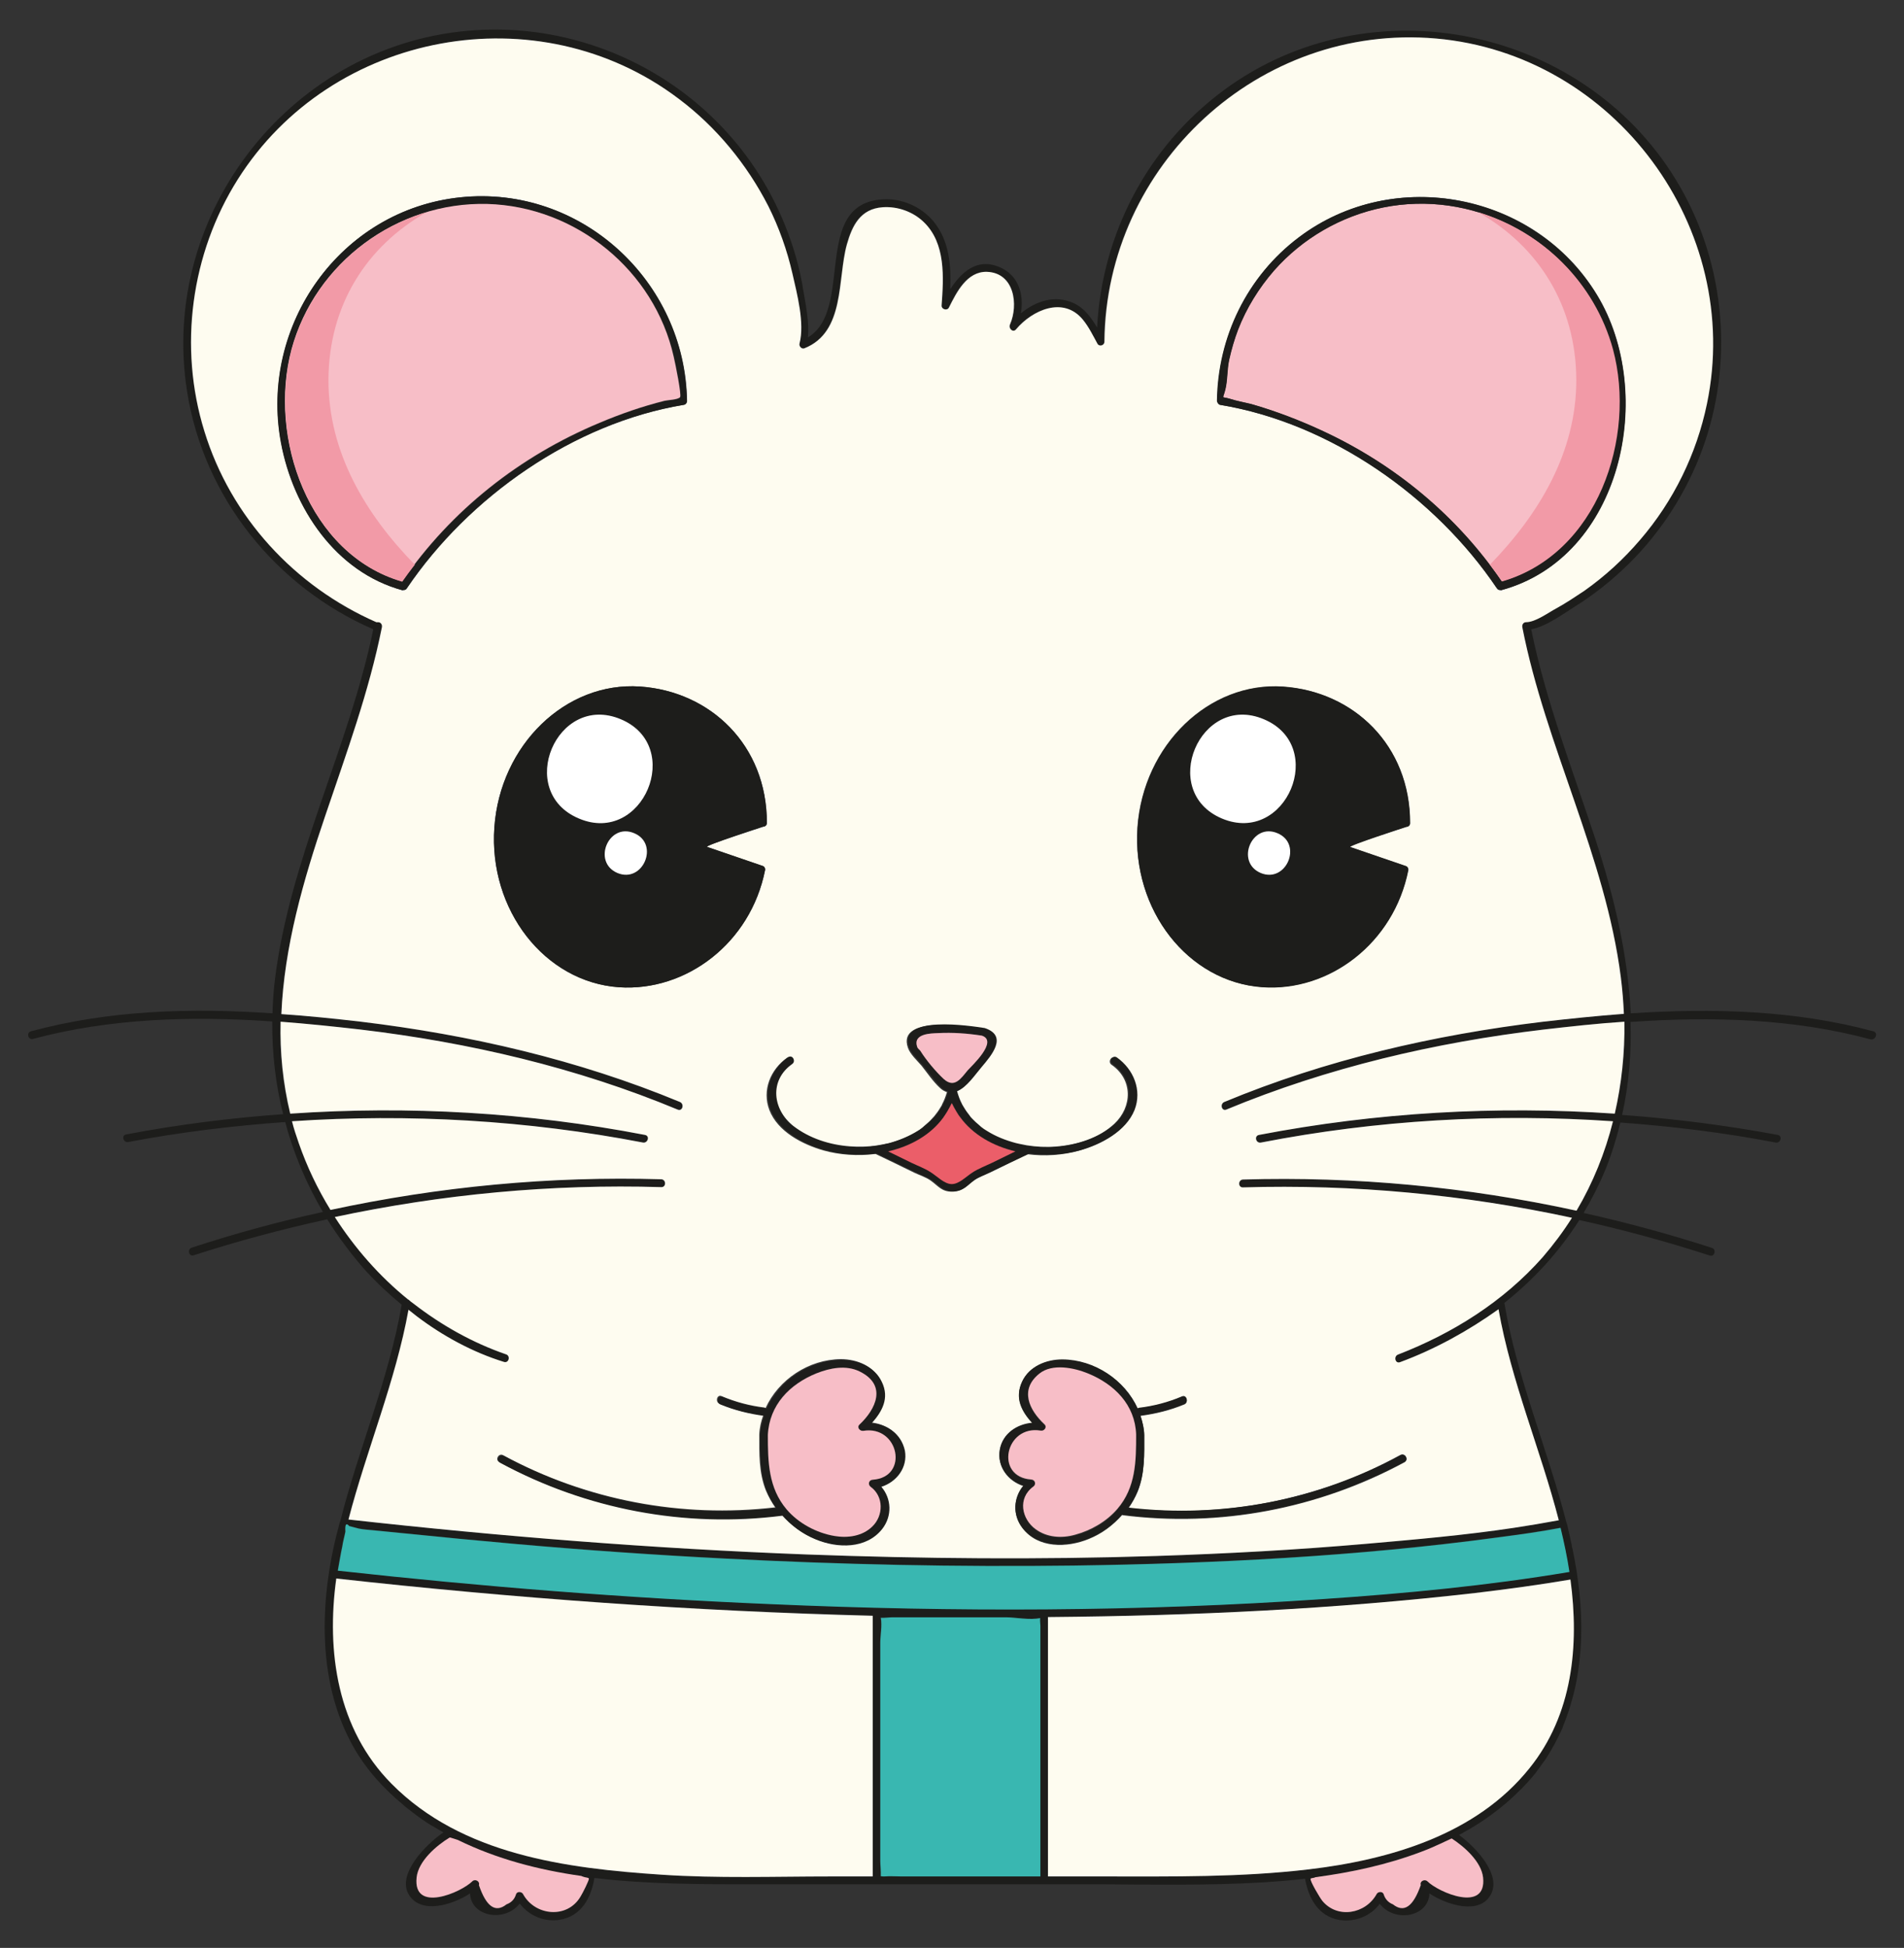<?xml version="1.0" encoding="utf-8"?>
<!-- Generator: Adobe Illustrator 24.1.1, SVG Export Plug-In . SVG Version: 6.00 Build 0)  -->
<svg version="1.1" id="Lager_1" xmlns="http://www.w3.org/2000/svg" xmlns:xlink="http://www.w3.org/1999/xlink" x="0px" y="0px"
	 viewBox="0 0 751.8 768.9" style="enable-background:new 0 0 751.8 768.9;" xml:space="preserve">
<rect x="0" y="0" width="751.8" height="768.9" fill="#333333" stroke="none"/>
<style type="text/css">
	.st0{fill:#1D1D1B;}
	.st1{fill:#FEFCF0;}
	.st2{fill:#F7BEC7;}
	.st3{fill:#39B7B1;}
	.st4{fill:#FFFFFF;}
	.st5{fill:#EB5E69;}
	.st6{fill:#F29AA7;}
</style>
<g>
	<g>
		<g>
			<path class="st0" d="M739.7,407.1c-31.1-8.4-63.6-9.2-95.8-7.1c-1.1-23.1-6.6-46.2-13.9-68.6c-9-27.5-19.6-54.5-25.4-83
				c5.8-1,12.8-6.2,17.3-9c7.7-4.8,14.9-10.6,21.4-17c12.8-12.7,22.7-28.2,28.9-45.1c12.4-33.9,9.1-72.5-8.9-103.7
				C627.1,10.7,541.4-7.5,483.1,35.7c-30,22.2-48,56.7-49.9,93.6c-2.4-4-5-7.7-9.4-9.7c-7.4-3.3-14.9-0.7-20.7,4.1
				c1.3-7.5-0.9-15.3-8.8-18.4c-8.6-3.5-14.8,2.2-19.1,8.9c0.4-9.5-0.4-19.3-6.6-26.8c-4.9-5.9-12.6-9.2-20.1-8.7
				c-28.2,1.7-11.1,43.5-29.5,54.5c0.6-5.8-0.8-12.5-1.7-17.9c-1.4-9.2-4-18.2-7.5-26.8c-6.2-15.3-15.4-29.2-27.1-40.8
				C257.9,23,223.1,9.7,188,11.9C116.1,16.3,62.5,83.7,73.9,154.7c6.6,41.6,35,77,73.5,93.7c-9.7,47.1-33.1,90.7-38.9,138.7
				c-0.5,4.3-0.8,8.6-0.9,12.9c-32-2.2-64.4-1.3-95.4,7.1c-1.9,0.5-1.1,3.5,0.8,3c30.7-8.2,62.8-9.1,94.5-6.9
				c-0.1,12.4,1.3,24.8,4.3,36.6c-20.8,1.5-41.5,4.1-62,8c-2,0.4-1.1,3.3,0.8,3c20.6-3.9,41.2-6.4,62-7.9
				c3.3,12.4,8.4,24.4,14.9,35.5c-17.5,3.8-34.7,8.5-51.8,14.1c-1.9,0.6-1.1,3.7,0.8,3c17.3-5.6,34.9-10.3,52.7-14.2
				c4.5,7.1,9.5,13.9,15.2,20.3c4.4,4.8,9.2,9.3,14.2,13.4c-5,29.3-17.1,57-24.3,85.7c-0.1,0.1-0.1,0.1-0.1,0.1
				c-7.9,28.4-9.7,61.9,5.2,88.5c5.1,9.1,12,16.7,19.9,23.2c0.1,0.1,0.2,0.2,0.4,0.4c1.2,0.9,2.4,1.9,3.6,2.8
				c2.2,1.7,4.5,3.3,6.9,4.8c0.2,0.1,0.4,0.2,0.6,0.3c1.4,0.9,2.9,1.7,4.3,2.5c-6.8,4.6-18.7,16.6-13.6,24.7
				c4.8,7.7,17.1,4,24.1-0.6c0.3,9.2,13.7,11.6,19.6,4c3.7,4.8,9.7,7.4,15.8,6.4c8.6-1.4,12.4-8.7,13.7-16.5
				c20.9,2.5,42.4,2.5,63.1,2.5c4.7,0,9.4,0,14.2,0c11.3,0,22.7,0,34,0c22.1,0,44.2,0,66.2,0c5,0,9.9,0,14.9,0
				c7.2,0,14.5,0,21.7,0.1c22,0.1,44.6,0.2,66.5-2.3c1.4,7.7,5.2,14.9,13.7,16.3c6.2,0.9,12.2-1.6,15.8-6.4
				c5.9,7.6,19.3,5.2,19.6-4.1c7,4.6,19.6,8.5,24.1,0.7c4.6-7.8-5.4-18.6-12.4-23.8c0.9-0.4,1.8-1,2.7-1.5c0.4-0.2,0.7-0.4,1.1-0.6
				c5.7-3.3,11.1-7.2,16.1-11.6c0.2-0.1,0.3-0.2,0.4-0.4c1.3-1.1,2.5-2.3,3.7-3.5c0.6-0.5,1.1-1,1.5-1.5c0.8-0.8,1.6-1.7,2.4-2.6
				c0.6-0.7,1.3-1.4,1.9-2.2c0.1-0.1,0.2-0.3,0.4-0.5c0.1-0.1,0.2-0.2,0.3-0.4c0.9-1.2,1.7-2.4,2.6-3.6c0.4-0.5,0.7-1,1.1-1.5
				c2.6-4,4.8-8.2,6.7-12.4c0-0.1,0.1-0.2,0.1-0.4c0.8-1.9,1.5-3.9,2.2-5.9c0.2-0.6,0.4-1.2,0.6-1.9c0.4-1.4,0.8-2.8,1.2-4.2
				c0.3-1.2,0.6-2.5,0.9-3.7c0.1-0.7,0.3-1.3,0.4-2c1.1-5.6,1.7-11.3,1.9-17.1c0.4-12.1-1-23.9-3.4-35.5c0-0.1-0.1-0.2-0.1-0.2
				c-0.1-0.4-0.2-0.8-0.2-1.2c-0.4-1.7-0.7-3.3-1.1-5c-0.1-0.3-0.1-0.6-0.2-0.8c-0.2-1-0.4-2-0.7-3c0-0.1-0.1-0.1-0.1-0.1
				c-7.4-29-19.6-57.2-24.5-86.7c11.6-9.2,21.6-20.1,29.6-32.7c17.3,3.8,34.5,8.5,51.5,14c1.9,0.7,2.7-2.4,0.9-3
				c-16.7-5.4-33.6-10-50.7-13.8c3.2-5.4,6.1-11.1,8.6-17.1c2.5-6.2,4.4-12.4,5.9-18.6c20.5,1.5,41,4,61.3,7.9c2,0.4,2.8-2.6,0.9-3
				c-20.4-3.8-40.9-6.4-61.5-7.9c2.7-12.2,3.7-24.5,3.3-36.7c31.9-2.2,64.1-1.4,94.9,6.9C740.8,410.5,741.6,407.6,739.7,407.1z
				 M229.3,748.6c-5.3,9-18.1,7.8-22.8-0.9c-0.5-0.9-2.2-1.1-2.7,0c-0.6,2-1.9,3.4-3.8,4.1c-4.4,3.5-8,0.9-10.9-7.6
				c0.5-1.5-1.5-2.5-2.6-1.5c-4.4,4.4-23.5,12.6-22-1.5c0.7-6.4,7.9-12.6,13.1-15.8c1.1,0.3,2.2,0.6,3.2,1
				c15.3,7.5,31.8,11.8,48.7,14.2c0.4,0.2,0.7,0.3,1.1,0.5c0.3,0.2,1.7,0.2,1.9,0.6C232.8,742,230,747.5,229.3,748.6z M344.5,740.7
				c-5.5,0-11.1,0-16.6,0c-22.2,0-44.6,0.8-66.9-0.7c-37.5-2.5-78.7-7.8-106.5-35.9c-21.4-21.5-25.8-52.1-21.9-81.1
				c70.3,7.8,141,12.9,211.8,14.7C344.5,672,344.5,706.3,344.5,740.7z M410.7,658.5c0,27.4,0,54.8,0,82.2c-10.5,0-21,0-31.6,0
				c-7.7,0-15.4,0-23.1,0c-2.2,0-4.7-0.2-6.9,0c-0.2,0-0.9-0.1-1.4-0.1c0.1-2-0.2-4.2-0.2-6c0-6.2,0-12.4,0-18.5
				c0-16.1,0-32.1,0-48.2c0-6.6,0-13.1,0-19.7c0-2.3,0.7-6.8,0.2-9.6c1.5,0.1,3.5-0.2,4.6-0.2c7.2,0,14.3,0,21.4,0
				c7.9,0,15.7,0,23.5,0c3.3,0,9.5,1.2,13.2,0.3c-0.1,1.1,0.1,2.4,0.1,3.1C410.7,647.3,410.7,652.9,410.7,658.5z M585.6,741.1
				c1.5,14.2-17.6,5.9-22,1.5c-1.1-1.1-3.1,0-2.6,1.5c-2.9,8.5-6.6,11.1-11,7.6c-1.9-0.7-3.2-2-3.7-4.1c-0.5-1.1-2.2-0.9-2.7,0
				c-4.3,8-15.5,9.8-21.5,2.7c-0.9-1.1-5.1-8-4.6-8.7c0.1-0.3,1.4-0.3,1.7-0.5c0.1,0,0.1-0.1,0.2-0.1c14.2-1.9,28.2-5,41.7-10
				c3-1.1,5.9-2.4,8.9-3.8c0.2-0.1,0.4-0.2,0.6-0.3c0.9-0.4,1.7-0.8,2.5-1.2C578.3,729,584.9,734.9,585.6,741.1z M620,623.5
				c3.5,26.1,1,53.3-16.2,74.5c-21,26.1-55.1,36-87.1,39.9c-27.1,3.2-53.8,2.8-81,2.8c-7.3,0-14.6,0-22,0c0-34.1,0-68.2,0-102.4
				c0.3,0,0.6,0,0.9,0c56-0.4,112.1-3,167.8-9.5C595.1,627.3,607.6,625.6,620,623.5z M619.6,620.4c-32.1,5.4-64.7,8.5-97.2,10.7
				c-72.6,5.1-145.7,5.2-218.4,2c-57-2.4-114-7-170.7-13.2c0.6-3.2,1.1-6.5,1.8-9.7c0.2-1.4,0.6-2.8,0.9-4.3c0.1-0.5,0.2-1,0.3-1.4
				c-0.2-2.8,0.3-3.5,1.5-2.2c0,0,3.5,0.9,3.8,1c2,0.4,4.1,0.4,6.1,0.7c4,0.4,8,0.8,12.1,1.2c14.6,1.5,29.3,2.9,44,4.2
				c27.2,2.4,54.5,4.3,81.7,5.7c46.1,2.4,92.2,3.4,138.2,2.8c55.9-0.7,112-3.6,167.5-11.1c8.3-1.1,16.6-2.2,24.9-3.8
				C617.5,608.8,618.7,614.6,619.6,620.4z M637.5,439.6c-46.9-3.2-94.2-0.5-140.5,8.4c-2,0.4-1.2,3.3,0.8,3
				c45.8-8.9,92.5-11.5,139-8.4c-3.2,12.4-7.9,24.3-14.4,35.3c-43.2-9.4-87.4-13.6-131.7-12.3c-2,0.1-2,3.2,0,3.1
				c43.7-1.3,87.3,2.8,129.9,12c-3.4,5.4-7.2,10.6-11.6,15.6c-15.5,17.5-35.4,30-57.1,38.4c-1.8,0.7-1.1,3.7,0.8,3
				c13.8-5,26.9-12.3,38.9-20.9c5,28.5,16.7,55.4,23.8,83.3c-5.9,1.1-11.8,2.2-17.8,3c-19.3,2.9-38.9,4.6-58.3,6.3
				c-27.5,2.4-55.1,3.9-82.8,4.8c-46.1,1.5-92.2,1.1-138.2-0.6c-60.4-2.3-120.7-7.1-180.8-13.8c7.2-27.7,18.6-54.6,23.7-82.8
				c1.1,0.9,2.2,1.7,3.3,2.6c10.3,7.9,22.1,14.2,34.4,18c1.9,0.6,2.7-2.4,0.8-3c-13.3-4.6-25.6-11.5-36.5-20c-0.7-0.6-1.4-1.1-2-1.6
				c-0.1,0-0.1,0-0.1,0c-11.3-9.2-21-20.3-29-32.6c42.3-9,85.5-13.1,128.9-11.8c2,0.1,2-3,0-3.1c-44-1.3-87.8,2.8-130.6,12.1
				c-5.1-8.3-9.3-17.1-12.5-26.3c-1-2.9-1.9-5.8-2.7-8.7c46.2-3.2,92.9-0.4,138.6,8.4c1.9,0.4,2.8-2.6,0.8-3
				c-46.2-8.9-93.3-11.6-140.1-8.4c-3-12.1-4.1-24.2-3.8-36.3c10.6,0.8,21.1,1.9,31.6,3.1c42.9,5.1,85.2,15,125.2,31.6
				c1.9,0.7,2.7-2.2,0.9-3c-40.3-16.7-82.9-26.5-126-31.7c-10.4-1.2-20.9-2.3-31.4-3c1.2-26.4,8.7-52.7,17.3-78.2
				c8.4-24.6,17.3-49,22.4-74.5c0.2-1-0.4-2-1.5-2c-0.2,0-0.4,0-0.7,0c-32.3-14.2-57.5-41.5-67.9-75.4c-10.2-33.2-5.3-70,13.2-99.4
				C130.9,12.2,212.6-2.9,268,39c14.8,11.1,26.9,25.8,35.2,42.4c4.2,8.4,7.4,17.4,9.5,26.6c1.8,7.9,4.9,19.6,2.8,27.6
				c-0.3,1.1,0.7,2.4,1.9,1.9c16.2-6.4,13-27.2,16.8-41c2-7.4,5.3-14.1,14.2-14.7c5.9-0.4,12,1.7,16.2,5.9c8.7,8.5,7.8,21.9,7,32.9
				c-0.1,1.5,2.2,2.2,2.9,0.8c3-6,7.1-14.4,15-14.1c10.9,0.4,12.5,13.1,9.1,20.8c-0.7,1.4,1.2,3.3,2.4,1.9
				c6.4-7.6,18.7-13.2,26.4-3.8c2.3,2.8,4,6.3,5.7,9.4c0.7,1.4,2.8,0.7,2.8-0.7c0.6-69.7,61.1-125.8,130.9-119.7
				c70.6,6.1,121.4,74.9,107,144.2c-4.1,19.7-13.2,38.4-26.4,53.7c-6.4,7.6-13.8,14.3-22,20.1c-3.5,2.5-7.2,4.8-11,6.9
				c-3.2,1.7-8.4,5.5-12,5.5c-1.1,0-1.7,1-1.5,2c9.3,47,32.9,90.4,38.9,138.2c0.6,4.8,1,9.6,1.2,14.4c-10.7,0.8-21.3,1.9-31.8,3.1
				c-43.2,5.2-85.8,15-126,31.7c-1.8,0.8-1,3.8,0.8,3c40-16.6,82.3-26.5,125.2-31.6c10.5-1.2,21.2-2.4,31.9-3.1
				C641.5,415.5,640.2,427.7,637.5,439.6z"/>
			<path class="st1" d="M484.2,438c-1.8,0.7-2.6-2.2-0.8-3c40.2-16.7,82.8-26.5,126-31.7c10.5-1.2,21.1-2.3,31.8-3.1
				c-0.2-4.8-0.6-9.7-1.2-14.4c-6.1-47.8-29.7-91.2-38.9-138.2c-0.2-1,0.4-2,1.5-2c3.7,0,8.8-3.8,12-5.5c3.8-2.1,7.4-4.5,11-6.9
				c8.2-5.8,15.5-12.5,22-20.1c13.2-15.3,22.3-33.9,26.4-53.7c14.4-69.3-36.4-138-107-144.2c-69.8-6.1-130.3,50-130.9,119.7
				c0,1.5-2.1,2.1-2.8,0.7c-1.7-3.1-3.4-6.6-5.7-9.4c-7.7-9.4-20-3.8-26.4,3.8c-1.2,1.5-3.1-0.4-2.4-1.9c3.4-7.7,1.8-20.4-9.1-20.8
				c-7.9-0.2-12,8.1-15,14.1c-0.7,1.4-3,0.7-2.9-0.8c0.8-11,1.7-24.5-7-32.9c-4.2-4.1-10.3-6.3-16.2-5.9
				c-8.9,0.6-12.1,7.3-14.2,14.7c-3.8,13.7-0.6,34.6-16.8,41c-1.1,0.4-2.2-0.9-1.9-1.9c2.1-8-1-19.7-2.8-27.6
				c-2.1-9.2-5.3-18.2-9.5-26.6C294.9,64.8,282.8,50.1,268,39C212.6-2.9,130.9,12.2,93.9,70.8c-18.5,29.3-23.5,66.2-13.2,99.4
				c10.4,33.9,35.6,61.2,67.9,75.4c0.2,0,0.4,0,0.7,0c1.1,0,1.7,1,1.5,2c-5.1,25.5-14.1,49.9-22.4,74.5
				c-8.7,25.5-16.2,51.8-17.3,78.2c10.5,0.7,21,1.8,31.4,3c43.1,5.2,85.7,15,126,31.7c1.8,0.8,1,3.8-0.9,3
				c-39.9-16.6-82.3-26.5-125.2-31.6c-10.5-1.2-21-2.3-31.6-3.1c-0.3,12.1,0.9,24.2,3.8,36.3c46.8-3.2,93.9-0.5,140.1,8.4
				c2,0.4,1.1,3.3-0.8,3c-45.7-8.8-92.4-11.5-138.6-8.4c0.7,2.9,1.7,5.8,2.7,8.7c3.2,9.2,7.4,18,12.5,26.3
				c42.8-9.2,86.7-13.4,130.6-12.1c2,0.1,2,3.2,0,3.1c-43.4-1.3-86.6,2.8-128.9,11.8c7.9,12.3,17.6,23.4,29,32.6c0,0,0,0,0.1,0
				c0.6,0.6,1.3,1.1,2,1.6c11,8.5,23.2,15.4,36.5,20c1.9,0.6,1.1,3.6-0.8,3c-12.3-3.8-24.1-10.2-34.4-18c-1.1-0.9-2.2-1.7-3.3-2.6
				c-5.1,28.2-16.5,55.1-23.7,82.8c60.1,6.7,120.4,11.5,180.8,13.8c46,1.7,92.1,2.1,138.2,0.6c27.7-0.9,55.2-2.4,82.8-4.8
				c19.4-1.7,39-3.4,58.3-6.3c5.9-0.9,11.9-1.9,17.8-3c-7.2-27.9-18.8-54.8-23.8-83.3c-11.9,8.5-25.1,15.8-38.9,20.9
				c-1.9,0.7-2.6-2.3-0.8-3c21.7-8.4,41.6-20.9,57.1-38.4c4.3-5,8.2-10.2,11.6-15.6c-42.6-9.2-86.2-13.3-129.9-12c-2,0.1-2-3,0-3.1
				c44.3-1.3,88.5,2.9,131.7,12.3c6.5-11,11.3-22.9,14.4-35.3c-46.4-3.2-93.2-0.5-139,8.4c-2,0.4-2.8-2.6-0.8-3
				c46.4-8.9,93.6-11.6,140.5-8.4c2.7-11.8,4-24.1,3.8-36.3c-10.7,0.7-21.4,1.9-31.9,3.1C566.5,411.5,524.2,421.4,484.2,438z
				 M512.9,93.7c37.6-28.4,93.3-17.6,117.7,22.7c23.6,38.8,10,103.7-37.9,116.6c-0.1,0-0.1-0.1-0.2-0.1c-0.2,0-0.5,0-0.7-0.1
				c-0.1,0-0.2,0-0.2-0.1c-0.2-0.1-0.3-0.2-0.5-0.5c-24.3-36-65.7-65.2-109.3-72.4c-0.6-0.1-1.1-0.9-1.1-1.5
				C480.9,133,492.5,109,512.9,93.7z M449.1,326.6c2.3-32.6,28.3-57.6,57.5-55.6c27.8,1.9,50.1,23.1,50.1,53.9
				c0,0.7-0.6,1.4-1.4,1.4c0,0-23.6,7.6-22.2,8l21.9,7.5c0.7,0.2,1.1,0.9,1,1.6c-5.7,28.8-31.2,48.1-57.7,46.2
				C469.1,387.6,446.9,359.2,449.1,326.6z M160.7,232.2c-0.1,0.2-0.3,0.4-0.5,0.5c-0.1,0.1-0.1,0.1-0.2,0.1
				c-0.2,0.1-0.5,0.1-0.7,0.1c-0.1,0-0.2,0.1-0.3,0.1c-26.4-7.1-43.2-32.4-48-58.3c-8.6-46.2,23.4-91.9,70.8-96.8
				c47.6-5,88.8,33.1,89.5,80.4c0,0.7-0.5,1.4-1.2,1.5C226.5,167,185.1,196.2,160.7,232.2z M244.4,389.7
				c-29.3-2-51.5-30.5-49.2-63.1s28.2-57.6,57.5-55.6c27.8,1.9,50.1,23.1,50.1,53.9c0,0.7-0.6,1.4-1.4,1.4c0,0-23.6,7.6-22.2,8
				l21.9,7.5c0.7,0.2,1.1,0.9,1,1.6C296.4,372.3,270.9,391.5,244.4,389.7z M347.6,586.6c4,4.6,4.4,11.5,0.3,16.7
				c-6.3,8-17.5,7.7-26.1,4.1c-5.2-2.1-9.6-5.4-13.2-9.5c-0.1,0-0.1,0.1-0.1,0.1c-38.4,4.9-77.3-2.5-111.4-20.9
				c-1.7-0.9-0.2-3.6,1.5-2.7c32.9,17.8,70.4,24.9,107.5,20.6c-1.4-2-2.7-4.3-3.7-6.7c-2.8-7.1-2.6-14.5-2.6-22
				c0.1-2.7,0.7-5.2,1.6-7.7c-6-0.7-11.7-2.2-17.3-4.5c-1.8-0.7-1-3.8,0.8-3c5.5,2.3,11.1,3.8,17,4.5c0.2,0.1,0.3,0.2,0.4,0.2
				c5.1-11.2,17-19.2,29.7-19.3c6.4,0,13,2.7,15.8,8.7c3.1,6.4,0.2,11.7-4,16.3c5.9,0.5,11.6,4.1,12.8,10.5
				C358.1,579,353.6,584.7,347.6,586.6z M384.2,466.1c-2.9,2.1-4.2,4.3-8.3,4.3c-4.1,0-5.4-2.2-8.3-4.3c-1.9-1.4-4.5-2.2-6.6-3.2
				c-5.1-2.5-10.2-5-15.3-7.4c-7,0.9-14.2,0.4-20.6-1.4c-8.3-2.4-18-7.4-21.3-15.9c-3-7.8,0.4-16,7-20.7c1.6-1.1,3.2,1.5,1.5,2.7
				c-9.2,6.5-7.7,18,0.5,24.5c6.3,5,14.2,7.4,22.2,8c3.7,0.3,7.4,0.1,11.1-0.4c1.4-0.2,2.7-0.5,4.1-0.8c0.1,0,0.1,0,0.1,0
				c4.3-1.1,8.4-2.8,11.9-5c0.4-0.3,0.9-0.5,1.2-0.8c0.6-0.4,1.2-0.9,1.7-1.4c0.9-0.8,1.8-1.5,2.6-2.4c0.4-0.4,0.8-0.9,1.2-1.3
				c0.9-1.1,1.7-2.2,2.4-3.4c0.2-0.4,0.6-0.8,0.7-1.3c0.8-1.5,1.4-3.1,1.9-4.8c-0.9-0.3-1.9-0.8-2.8-1.7c-2.7-2.5-4.9-5.8-7.2-8.7
				c-1.7-2-4.5-4.5-5.4-7.1c-4.6-13.1,24.6-8.4,29.8-7.6c9.4,3.2,2.5,11-1.2,15.4c-2.5,3-5.9,8.2-9.7,9.5c0.5,1.8,1.1,3.4,1.9,5
				c0.2,0.5,0.6,0.9,0.8,1.4c0.7,1.2,1.5,2.3,2.3,3.3c0.4,0.5,0.8,1,1.2,1.4c0.8,0.8,1.7,1.5,2.5,2.3c0.6,0.5,1.1,1,1.7,1.4
				c0.5,0.3,1,0.6,1.4,0.9c3.5,2.2,7.3,3.7,11.4,4.8c0.4,0.1,0.9,0.2,1.3,0.3c1,0.2,2,0.4,3,0.6c3.8,0.6,7.7,0.8,11.4,0.5
				c8.4-0.6,17.5-3.4,23.7-9.2c7.1-6.7,7.4-17.4-1.1-23.3c-1.6-1.1-0.1-3.8,1.6-2.7c6.6,4.6,10,12.9,7,20.7
				c-3.3,8.5-13.1,13.6-21.4,15.9c-6.4,1.8-13.6,2.3-20.5,1.4c-5.1,2.5-10.2,5-15.4,7.4C388.7,463.9,386.1,464.7,384.2,466.1z
				 M553,574.5c1.8-0.9,3.3,1.7,1.6,2.7c-34.1,18.4-73,25.8-111.4,20.9c0,0,0-0.1-0.1-0.1c-3.6,4.1-8,7.4-13.2,9.5
				c-8.6,3.5-20,3.8-26.2-4.3c-4-5.2-3.5-11.9,0.4-16.6c-6-1.9-10.5-7.6-9.3-14.3c1.1-6.4,6.8-10,12.8-10.5c-4.2-4.6-7.1-9.9-4-16.3
				c2.8-6,9.5-8.7,15.9-8.7c12.6,0.1,24.6,8,29.7,19.3c0.2-0.1,0.2-0.2,0.5-0.2c5.9-0.7,11.5-2.2,17-4.5c1.9-0.7,2.7,2.3,0.9,3
				c-5.6,2.3-11.3,3.7-17.3,4.5c0.8,2.5,1.5,5,1.5,7.7c0,7.6,0.3,15-2.6,22.2c-1,2.4-2.2,4.5-3.6,6.5
				C482.7,599.4,520.1,592.3,553,574.5z"/>
			<path class="st2" d="M485.5,157.4c2.8,0.9,5.7,1.4,8.5,2.1c9.8,2.8,19.4,6.5,28.6,10.8c28.3,13.2,52.7,33.5,70.3,59.2
				c42-12.1,56.2-68.2,38.9-104.6c-15.2-31.9-51-50-85.7-43c-16.7,3.3-31.9,12.2-43.1,24.9c-6,6.9-10.9,14.8-14.2,23.3
				c-1.4,3.8-2.6,7.8-3.5,11.8c-0.9,4-0.6,8.3-1.6,12.1C482.8,157.8,482.2,156.4,485.5,157.4z"/>
			<path class="st0" d="M481.7,159.8c43.6,7.2,85,36.3,109.3,72.4c0.2,0.2,0.3,0.4,0.5,0.5c0.1,0.1,0.2,0.1,0.2,0.1
				c0.2,0.1,0.5,0.1,0.7,0.1c0.1,0,0.2,0.1,0.2,0.1c47.9-12.9,61.5-77.9,37.9-116.6c-24.5-40.2-80.1-51.1-117.7-22.7
				c-20.4,15.4-32,39.3-32.3,64.6C480.6,158.9,481.1,159.7,481.7,159.8z M483.8,154c1-3.8,0.7-8.1,1.6-12.1c0.9-4,2-7.9,3.5-11.8
				c3.3-8.5,8.2-16.4,14.2-23.3c11.2-12.7,26.4-21.5,43.1-24.9c34.7-7,70.5,11.1,85.7,43c17.3,36.5,3.1,92.5-38.9,104.6
				c-17.6-25.8-42-46-70.3-59.2c-9.2-4.3-18.8-8-28.6-10.8c-2.8-0.7-5.8-1.2-8.5-2.1C482.2,156.4,482.8,157.8,483.8,154z"/>
			<path class="st1" d="M414.7,638.3c-0.3,0-0.6,0-0.9,0c0,34.2,0,68.3,0,102.4c7.4,0,14.7,0,22,0c27.2,0,53.9,0.4,81-2.8
				c32-3.8,66.1-13.7,87.1-39.9c17.1-21.2,19.7-48.4,16.2-74.5c-12.4,2.1-24.9,3.8-37.5,5.3C526.8,635.2,470.7,637.8,414.7,638.3z"
				/>
			<path class="st3" d="M423.8,618c-46.1,0.6-92.2-0.4-138.2-2.8c-27.2-1.4-54.5-3.3-81.7-5.7c-14.7-1.3-29.3-2.7-44-4.2
				c-4-0.4-8-0.8-12.1-1.2c-2-0.2-4.1-0.3-6.1-0.7c-0.4-0.1-3.8-1-3.8-1c-1.2-1.4-1.7-0.7-1.5,2.2c-0.1,0.4-0.2,0.9-0.3,1.4
				c-0.3,1.4-0.7,2.8-0.9,4.3c-0.7,3.2-1.2,6.5-1.8,9.7c56.8,6.3,113.7,10.8,170.7,13.2c72.7,3.2,145.8,3,218.4-2
				c32.5-2.2,65.1-5.3,97.2-10.7c-0.9-5.9-2.1-11.6-3.5-17.4c-8.3,1.6-16.6,2.7-24.9,3.8C535.8,614.4,479.7,617.2,423.8,618z"/>
			<path class="st2" d="M570.6,726.9c-0.2,0.1-0.4,0.2-0.6,0.3c-3,1.4-5.9,2.7-8.9,3.8c-13.5,5.1-27.5,8.1-41.7,10
				c-0.1,0-0.1,0.1-0.2,0.1c-0.3,0.2-1.5,0.2-1.7,0.5c-0.4,0.7,3.7,7.6,4.6,8.7c5.9,7.2,17.1,5.3,21.5-2.7c0.5-0.9,2.2-1.1,2.7,0
				c0.6,2,1.9,3.4,3.7,4.1c4.4,3.5,8,0.9,11-7.6c-0.5-1.5,1.5-2.5,2.6-1.5c4.4,4.4,23.5,12.6,22-1.5c-0.7-6.2-7.3-12.1-12.4-15.4
				C572.3,726.1,571.5,726.5,570.6,726.9z"/>
			<path class="st0" d="M498.4,389.7c26.5,1.9,52-17.4,57.7-46.2c0.1-0.7-0.3-1.4-1-1.6l-21.9-7.5c-1.4-0.4,22.2-8,22.2-8
				c0.7,0,1.4-0.6,1.4-1.4c0.1-30.8-22.3-52-50.1-53.9c-29.2-2-55.2,23-57.5,55.6C446.9,359.2,469.1,387.6,498.4,389.7z
				 M497.7,344.5c-10.1-4.3-3.5-19.9,6.6-15.7C514.5,333.1,507.9,348.8,497.7,344.5z M499,283.9c25.3,10.6,8.7,49.9-16.5,39.2
				C457.3,312.5,473.8,273.3,499,283.9z"/>
			<path class="st0" d="M445.6,595.1c1.4-2,2.6-4.1,3.6-6.5c2.9-7.2,2.6-14.6,2.6-22.2c-0.1-2.7-0.7-5.2-1.5-7.7
				c5.9-0.7,11.7-2.2,17.3-4.5c1.8-0.7,1-3.8-0.9-3c-5.4,2.3-11.1,3.8-17,4.5c-0.2,0.1-0.3,0.2-0.5,0.2c-5.1-11.2-17-19.2-29.7-19.3
				c-6.4,0-13.1,2.7-15.9,8.7c-3,6.4-0.2,11.7,4,16.3c-5.9,0.5-11.6,4.1-12.8,10.5c-1.2,6.7,3.3,12.4,9.3,14.3
				c-3.9,4.6-4.4,11.4-0.4,16.6c6.3,8.1,17.6,7.8,26.2,4.3c5.1-2.1,9.6-5.4,13.2-9.5c0.1,0,0.1,0.1,0.1,0.1
				c38.4,4.9,77.3-2.5,111.4-20.9c1.7-0.9,0.2-3.6-1.6-2.7C520.1,592.3,482.7,599.4,445.6,595.1z M441.2,595.9
				c-4.2,5-10.3,8.5-16.7,10.2c-5.3,1.4-11.1,1.1-15.6-2.2c-5.4-4-7.1-12.3-0.9-16.8c1.2-0.9,0.8-2.7-0.8-2.8
				c-14.6-1.1-10.3-21.6,3.7-19.3c1.4,0.2,2.7-1.4,1.5-2.5c-6.1-5.7-9.9-13.7-2-20c5.1-4.1,13.7-2.4,19.1-0.1
				c10.6,4.3,18.6,12.5,19.1,24.3C448.7,577.1,448.5,587.3,441.2,595.9z"/>
			<path class="st4" d="M504.4,328.9c-10.1-4.3-16.7,11.4-6.6,15.7C507.9,348.8,514.5,333.1,504.4,328.9z"/>
			<path class="st4" d="M482.5,323.1c25.3,10.6,41.8-28.6,16.5-39.2C473.8,273.3,457.3,312.5,482.5,323.1z"/>
			<path class="st0" d="M426.6,454c8.3-2.4,18-7.4,21.4-15.9c3-7.8-0.4-16-7-20.7c-1.7-1.1-3.2,1.5-1.6,2.7
				c8.4,5.9,8.2,16.5,1.1,23.3c-6.2,5.8-15.4,8.6-23.7,9.2c-3.7,0.3-7.6,0.1-11.4-0.5c-1.1-0.2-2-0.4-3-0.6
				c-0.4-0.1-0.9-0.2-1.3-0.3c-4.1-1.1-7.9-2.6-11.4-4.8c-0.4-0.2-0.9-0.6-1.4-0.9c-0.6-0.4-1.2-0.9-1.7-1.4
				c-0.9-0.7-1.7-1.5-2.5-2.3c-0.4-0.4-0.9-0.9-1.2-1.4c-0.8-1-1.6-2.1-2.3-3.3c-0.2-0.4-0.6-0.9-0.8-1.4c-0.8-1.5-1.4-3.2-1.9-5
				c3.8-1.4,7.2-6.6,9.7-9.5c3.8-4.5,10.6-12.3,1.2-15.4c-5.3-0.8-34.4-5.4-29.8,7.6c0.9,2.6,3.7,5,5.4,7.1c2.4,2.8,4.6,6.1,7.2,8.7
				c0.9,0.9,1.9,1.4,2.8,1.7c-0.5,1.7-1.1,3.3-1.9,4.8c-0.2,0.5-0.5,0.9-0.7,1.3c-0.7,1.2-1.5,2.4-2.4,3.4c-0.4,0.4-0.7,0.9-1.2,1.3
				c-0.8,0.9-1.7,1.6-2.6,2.4c-0.6,0.4-1.1,0.9-1.7,1.4c-0.4,0.3-0.8,0.5-1.2,0.8c-3.6,2.2-7.7,3.9-11.9,5c-0.1,0-0.1,0-0.1,0
				c-1.4,0.3-2.7,0.6-4.1,0.8c-3.7,0.6-7.5,0.7-11.1,0.4c-7.9-0.6-15.8-3.1-22.2-8c-8.2-6.4-9.7-18-0.5-24.5
				c1.6-1.1,0.1-3.8-1.5-2.7c-6.6,4.6-10,12.9-7,20.7c3.3,8.5,13,13.6,21.3,15.9c6.4,1.8,13.6,2.3,20.6,1.4c5.1,2.5,10.2,5,15.3,7.4
				c2,1.1,4.7,1.9,6.6,3.2c2.9,2.1,4.2,4.3,8.3,4.3c4.1,0,5.4-2.2,8.3-4.3c1.9-1.4,4.5-2.2,6.5-3.2c5.1-2.5,10.2-5,15.4-7.4
				C413,456.3,420.2,455.8,426.6,454z M372.6,425.9c-3.2-2.9-6.9-7.4-9.2-11.1c-0.2-0.4-1-0.9-1.2-1.4c-2-5.5,5.6-5.4,8.2-5.6
				c5.8-0.3,11.5,0.1,17.3,1c6.6,2.2-4.1,12-5.6,13.7C379.5,425.6,376.9,429.8,372.6,425.9z M391.8,458.9c-2.5,1.2-5.4,2.2-7.7,3.8
				c-2.5,1.5-5.3,4.6-8.2,4.6c-2.8,0-5.8-3-8.2-4.6c-2.4-1.5-5.2-2.5-7.7-3.8c-3.1-1.5-6.1-3-9.2-4.5c8.7-2,16.7-6.4,21.8-13.4
				c0.2-0.3,0.4-0.6,0.6-0.9c0.7-1.1,1.3-2.1,1.9-3.2c0.2-0.4,0.4-0.8,0.6-1.2c0.1-0.1,0.1-0.2,0.2-0.3c0.1,0.1,0.1,0.2,0.2,0.3
				c0.2,0.4,0.4,0.9,0.6,1.2c0.6,1.1,1.2,2.2,1.9,3.2c0.2,0.2,0.4,0.6,0.6,0.8c5.1,7.1,13.1,11.5,21.8,13.5
				C397.8,456,394.8,457.5,391.8,458.9z"/>
			<path class="st2" d="M429.5,542.1c-5.4-2.2-14-4-19.1,0.1c-7.9,6.3-4.1,14.3,2,20c1.2,1.1-0.1,2.8-1.5,2.5
				c-14-2.3-18.3,18.3-3.7,19.3c1.6,0.1,2,2,0.8,2.8c-6.3,4.6-4.6,12.8,0.9,16.8c4.5,3.3,10.3,3.7,15.6,2.2
				c6.3-1.7,12.4-5.2,16.7-10.2c7.3-8.5,7.4-18.8,7.4-29.4C448.2,554.6,440.1,546.4,429.5,542.1z"/>
			<path class="st3" d="M397.3,638.4c-7.9,0-15.7,0-23.5,0c-7.1,0-14.2,0-21.4,0c-1.1,0-3.2,0.3-4.6,0.2c0.6,2.8-0.2,7.3-0.2,9.6
				c0,6.6,0,13.1,0,19.7c0,16,0,32.1,0,48.2c0,6.1,0,12.3,0,18.5c0,1.8,0.3,4,0.2,6c0.5,0.1,1.1,0.1,1.4,0.1c2.2-0.2,4.7,0,6.9,0
				c7.7,0,15.4,0,23.1,0c10.5,0,21,0,31.6,0c0-27.4,0-54.8,0-82.2c0-5.6,0-11.1,0-16.7c0-0.7-0.2-2-0.1-3.1
				C406.9,639.6,400.6,638.4,397.3,638.4z"/>
			<path class="st5" d="M379.1,441c-0.2-0.2-0.4-0.6-0.6-0.8c-0.7-1.1-1.3-2.1-1.9-3.2c-0.2-0.4-0.4-0.8-0.6-1.2
				c-0.1-0.1-0.1-0.2-0.2-0.3c-0.1,0.1-0.1,0.2-0.2,0.3c-0.2,0.4-0.4,0.9-0.6,1.2c-0.6,1.1-1.2,2.2-1.9,3.2
				c-0.2,0.2-0.4,0.6-0.6,0.9c-5.1,7-13.1,11.4-21.8,13.4c3,1.5,6.1,3,9.2,4.5c2.5,1.2,5.3,2.2,7.7,3.8c2.4,1.5,5.3,4.6,8.2,4.6
				c2.9,0,5.7-3,8.2-4.6c2.3-1.5,5.2-2.6,7.7-3.8c3-1.5,6.1-3,9.2-4.5C392.2,452.4,384.2,448,379.1,441z"/>
			<path class="st2" d="M382.1,422.5c1.5-1.7,12.2-11.5,5.6-13.7c-5.8-0.9-11.5-1.3-17.3-1c-2.7,0.1-10.2,0.1-8.2,5.6
				c0.2,0.5,0.9,1,1.2,1.4c2.3,3.7,6.1,8.2,9.2,11.1C376.9,429.8,379.5,425.6,382.1,422.5z"/>
			<path class="st0" d="M344.2,561.8c4.1-4.6,7.1-9.9,4-16.3c-2.8-6-9.5-8.7-15.8-8.7c-12.7,0.1-24.6,8-29.7,19.3
				c-0.1-0.1-0.2-0.2-0.4-0.2c-5.9-0.7-11.5-2.2-17-4.5c-1.8-0.7-2.6,2.3-0.8,3c5.6,2.3,11.3,3.7,17.3,4.5c-0.9,2.5-1.5,5-1.6,7.7
				c0,7.5-0.2,14.9,2.6,22c0.9,2.4,2.2,4.6,3.7,6.7c-37.1,4.3-74.6-2.8-107.5-20.6c-1.7-0.9-3.3,1.7-1.5,2.7
				c34,18.4,72.9,25.8,111.4,20.9c0.1,0,0.1-0.1,0.1-0.1c3.6,4.1,8,7.4,13.2,9.5c8.5,3.5,19.8,3.8,26.1-4.1
				c4.1-5.2,3.7-12.1-0.3-16.7c6-1.9,10.5-7.6,9.3-14.3C355.8,565.8,350.2,562.3,344.2,561.8z M344.5,584.1c-1.6,0.1-2,2-0.8,2.8
				c5.2,3.8,5.1,11.5,0.6,15.7c-4,3.8-9.7,4.6-14.9,3.7c-7.1-1.2-14.2-5-18.9-10.5c-7.2-8.5-7.4-18.8-7.4-29.4
				c0.6-11.8,8.5-20.1,19.2-24.3c5.4-2.2,11.7-3.4,17.1-0.7c10.9,5.3,6.3,14.9-0.1,20.9c-1.2,1.1,0.1,2.8,1.5,2.5
				C354.9,562.5,359.1,583.1,344.5,584.1z"/>
			<path class="st2" d="M340.9,564.8c-1.4,0.2-2.7-1.4-1.5-2.5c6.4-6,11-15.5,0.1-20.9c-5.4-2.7-11.8-1.4-17.1,0.7
				c-10.6,4.3-18.6,12.5-19.2,24.3c0,10.6,0.2,20.9,7.4,29.4c4.7,5.5,11.8,9.3,18.9,10.5c5.2,0.9,11,0.1,14.9-3.7
				c4.5-4.3,4.6-11.9-0.6-15.7c-1.2-0.9-0.8-2.7,0.8-2.8C359.1,583.1,354.9,562.5,340.9,564.8z"/>
			<path class="st1" d="M154.6,704.1c27.8,28.1,69,33.4,106.5,35.9c22.2,1.5,44.6,0.7,66.9,0.7c5.5,0,11.1,0,16.6,0
				c0-34.4,0-68.7,0-102.9c-70.8-1.8-141.4-6.9-211.8-14.7C128.8,652,133.2,682.5,154.6,704.1z"/>
			<path class="st0" d="M302.1,343.4c0.1-0.7-0.3-1.4-1-1.6l-21.9-7.5c-1.4-0.4,22.2-8,22.2-8c0.7,0,1.4-0.6,1.4-1.4
				c0.1-30.8-22.3-52-50.1-53.9c-29.3-2-55.2,23-57.5,55.6s19.9,61,49.2,63.1C270.9,391.5,296.4,372.3,302.1,343.4z M243.8,344.5
				c-10.1-4.3-3.5-19.9,6.6-15.7C260.5,333.1,253.9,348.8,243.8,344.5z M228.6,323.1c-25.3-10.6-8.7-49.8,16.5-39.2
				C270.4,294.5,253.8,333.8,228.6,323.1z"/>
			<path class="st0" d="M271.2,158.3c-0.7-47.3-41.8-85.4-89.5-80.4c-47.4,5-79.4,50.6-70.8,96.8c4.8,25.9,21.6,51.1,48,58.3
				c0.1,0,0.2-0.1,0.3-0.1c0.2,0,0.5,0,0.7-0.1c0.1,0,0.1,0,0.2-0.1c0.2-0.1,0.4-0.2,0.5-0.5c24.3-36,65.8-65.2,109.3-72.4
				C270.7,159.7,271.2,159,271.2,158.3z M268.6,156.9c-0.9,0.9-4.9,1.1-6.1,1.4c-8.8,2.2-17.4,5.1-25.7,8.7
				c-31.4,13.2-58.7,34.5-77.9,62.6c-37-10.6-53.1-57-43.7-91.6c9.3-34.4,41.8-58.4,77.3-57.4c35.1,0.9,65.9,26.2,73.7,60.4
				C266.8,143.9,269.4,156.2,268.6,156.9z"/>
			<path class="st2" d="M192.4,80.5c-35.5-0.9-68,23.1-77.3,57.4c-9.3,34.7,6.7,81,43.7,91.6c19.3-28.1,46.5-49.5,77.9-62.6
				c8.3-3.5,16.9-6.5,25.7-8.7c1.2-0.3,5.2-0.4,6.1-1.4c0.7-0.7-1.8-13-2.5-16C258.4,106.8,227.5,81.5,192.4,80.5z"/>
			<path class="st4" d="M250.4,328.9c-10.1-4.3-16.7,11.4-6.6,15.7C253.9,348.8,260.5,333.1,250.4,328.9z"/>
			<path class="st4" d="M245.1,283.9c-25.3-10.6-41.8,28.6-16.5,39.2C253.8,333.8,270.4,294.5,245.1,283.9z"/>
			<path class="st2" d="M229.5,740.5c-16.9-2.4-33.4-6.7-48.7-14.2c-1.1-0.4-2.2-0.7-3.2-1c-5.3,3.2-12.4,9.3-13.1,15.8
				c-1.5,14.2,17.6,5.9,22,1.5c1.1-1.1,3.1,0,2.6,1.5c2.9,8.5,6.5,11.1,10.9,7.6c1.9-0.7,3.2-2,3.8-4.1c0.5-1.1,2.2-0.9,2.7,0
				c4.7,8.7,17.6,10,22.8,0.9c0.7-1.1,3.5-6.6,3.2-7c-0.2-0.4-1.5-0.4-1.9-0.6C230.3,740.8,229.9,740.7,229.5,740.5z"/>
		</g>
		<g>
			<path class="st6" d="M129.7,149.9c0.1-29.3,15-52.7,38.7-66.1c-25.3,7.6-46,27.8-53.2,54.1c-9.3,34.7,6.7,81,43.6,91.7
				c1.6-2.3,3.3-4.5,5-6.7C144.4,203.1,129.6,178.5,129.7,149.9z"/>
			<path class="st6" d="M622.4,149.9c-0.1-29.3-15-52.7-38.7-66.1c25.3,7.6,46,27.8,53.2,54.1c9.3,34.7-6,80.7-43.8,91.6
				c-1.6-2.3-3.1-4.4-4.8-6.6C607.6,203.1,622.5,178.5,622.4,149.9z"/>
		</g>
	</g>
</g>
</svg>
